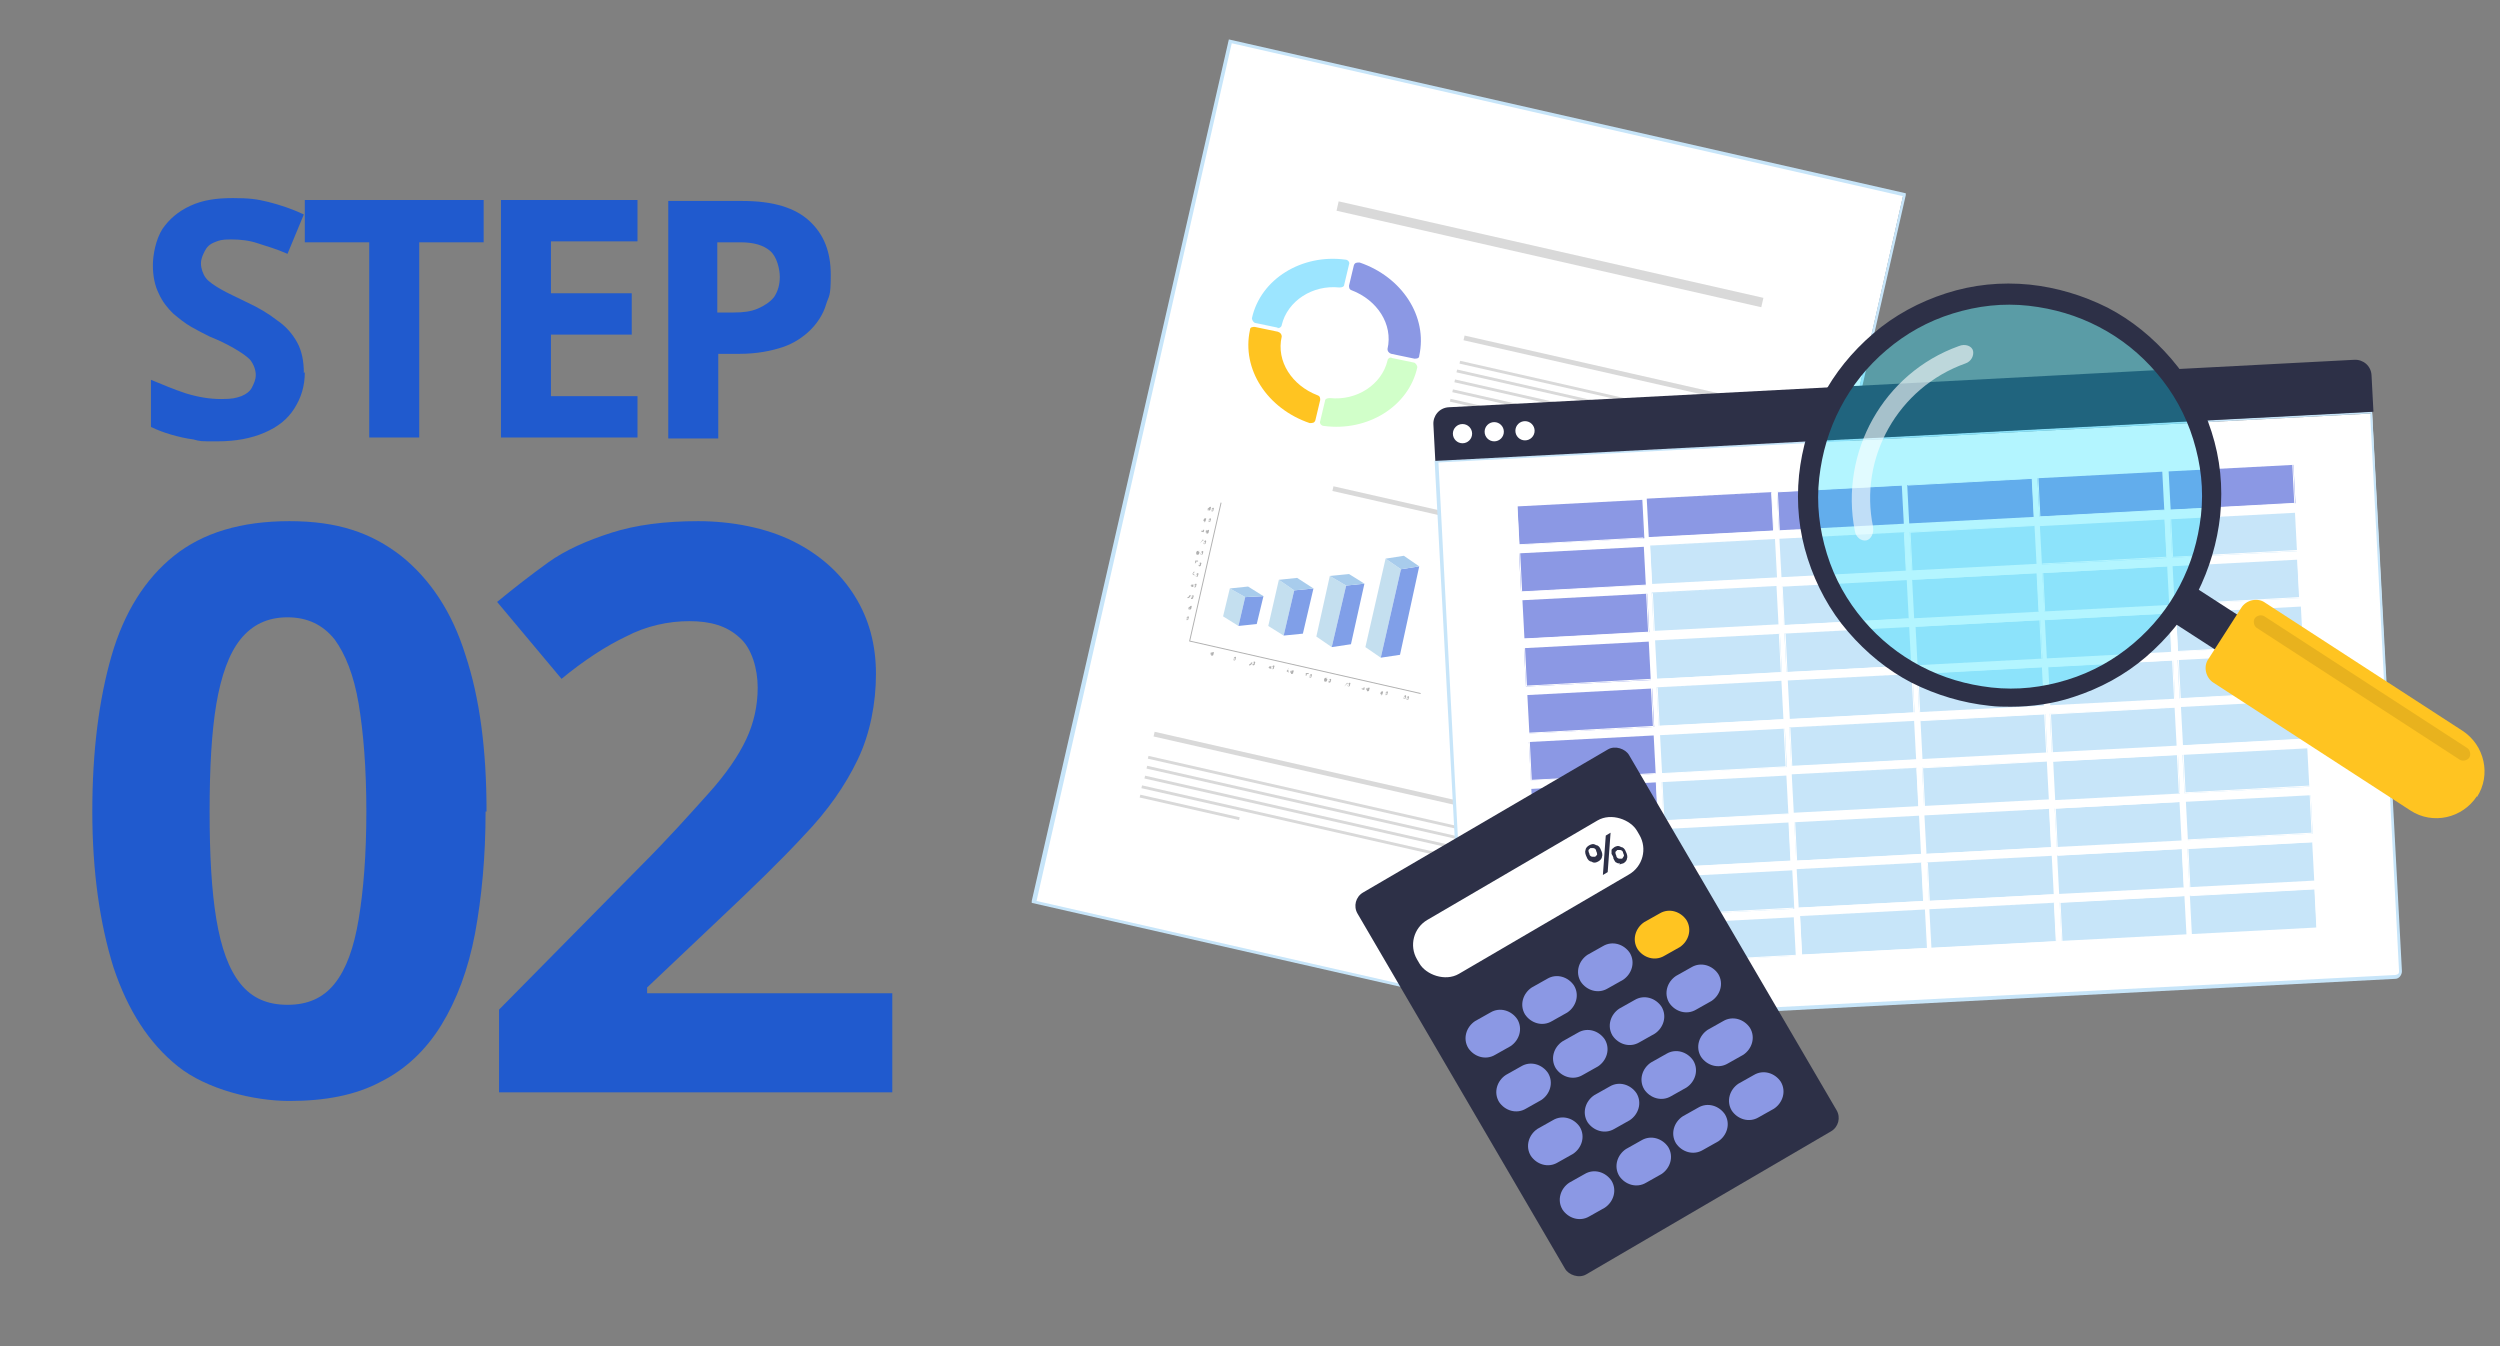 <?xml version="1.0" encoding="UTF-8"?>
<svg id="_レイヤー_2" data-name="レイヤー 2" xmlns="http://www.w3.org/2000/svg" xmlns:xlink="http://www.w3.org/1999/xlink" viewBox="0 0 260 140">
  <rect x="0" y="0" width="260" height="140" fill="#808080" stroke="none"/>
  <defs>
    <style>
      .cls-1 {
        fill: url(#_鍄澵_胙琅韃炅_2-10);
      }

      .cls-2 {
        fill: #c94605;
        opacity: 0;
      }

      .cls-3 {
        fill: url(#_鍄澵_胙琅韃炅_2-2);
      }

      .cls-4 {
        fill: #7eadff;
      }

      .cls-5 {
        fill: url(#_鍄澵_胙琅韃炅_2-6);
      }

      .cls-6 {
        fill: #a8ccec;
      }

      .cls-7 {
        fill: #d9d9d9;
      }

      .cls-8 {
        fill: #809fe8;
      }

      .cls-9 {
        fill: #ffc421;
      }

      .cls-10, .cls-11 {
        fill: #fff;
      }

      .cls-12 {
        fill: #c4dfef;
      }

      .cls-13 {
        fill: url(#_鍄澵_胙琅韃炅_2-4);
      }

      .cls-14 {
        fill: url(#_鍄澵_胙琅韃炅_2-9);
      }

      .cls-15 {
        fill: url(#_鍄澵_胙琅韃炅_2-5);
      }

      .cls-16 {
        fill: #9ce5ff;
      }

      .cls-17 {
        fill: #205ace;
      }

      .cls-18 {
        fill: #b0b0b0;
      }

      .cls-19 {
        fill: #e8b21e;
      }

      .cls-20 {
        fill: url(#_鍄澵_胙琅韃炅_2-3);
      }

      .cls-21 {
        fill: url(#_鍄澵_胙琅韃炅_2-11);
      }

      .cls-22 {
        fill: #8b98e4;
      }

      .cls-23 {
        fill: #858585;
      }

      .cls-24 {
        fill: #0df;
        opacity: .3;
      }

      .cls-25 {
        fill: #ebebeb;
      }

      .cls-26 {
        fill: #c7e5f9;
      }

      .cls-27 {
        fill: url(#_鍄澵_胙琅韃炅_2-7);
      }

      .cls-28 {
        fill: #d1ffc9;
      }

      .cls-29 {
        fill: #d4ee68;
      }

      .cls-11 {
        opacity: .6;
      }

      .cls-30 {
        fill: #2d3047;
      }

      .cls-31 {
        fill: url(#_鍄澵_胙琅韃炅_2);
      }

      .cls-32 {
        fill: url(#_鍄澵_胙琅韃炅_2-8);
      }
    </style>
    <linearGradient id="_鍄澵_胙琅韃炅_2" data-name="∝鍄澵隆 胙琅韃炅 2" x1="25" y1="-145.9" x2="23.8" y2="-158.7" gradientTransform="translate(130.3 222.5)" gradientUnits="userSpaceOnUse">
      <stop offset="0" stop-color="#f765ec"/>
      <stop offset="1" stop-color="#f6c669"/>
    </linearGradient>
    <linearGradient id="_鍄澵_胙琅韃炅_2-2" data-name="∝鍄澵隆 胙琅韃炅 2" x1="27.2" y1="-146.8" x2="26.3" y2="-157.6" gradientTransform="translate(130.3 223)" xlink:href="#_鍄澵_胙琅韃炅_2"/>
    <linearGradient id="_鍄澵_胙琅韃炅_2-3" data-name="∝鍄澵隆 胙琅韃炅 2" x1="33.4" y1="-145.7" x2="32.2" y2="-159.7" gradientTransform="translate(130.2 224.4)" xlink:href="#_鍄澵_胙琅韃炅_2"/>
    <linearGradient id="_鍄澵_胙琅韃炅_2-4" data-name="∝鍄澵隆 胙琅韃炅 2" x1="31.5" y1="-145" x2="30.1" y2="-160.9" gradientTransform="translate(130.3 224)" xlink:href="#_鍄澵_胙琅韃炅_2"/>
    <linearGradient id="_鍄澵_胙琅韃炅_2-5" data-name="∝鍄澵隆 胙琅韃炅 2" x1="29.2" y1="-146.9" x2="28.2" y2="-157.7" gradientTransform="translate(130.1 223.5)" xlink:href="#_鍄澵_胙琅韃炅_2"/>
    <linearGradient id="_鍄澵_胙琅韃炅_2-6" data-name="∝鍄澵隆 胙琅韃炅 2" x1="35.6" y1="-144.5" x2="34" y2="-162.2" gradientTransform="translate(130.4 224.8)" xlink:href="#_鍄澵_胙琅韃炅_2"/>
    <linearGradient id="_鍄澵_胙琅韃炅_2-7" data-name="∝鍄澵隆 胙琅韃炅 2" x1="37.5" y1="-144.7" x2="35.9" y2="-162.4" gradientTransform="translate(130.1 225.3)" xlink:href="#_鍄澵_胙琅韃炅_2"/>
    <linearGradient id="_鍄澵_胙琅韃炅_2-8" data-name="∝鍄澵隆 胙琅韃炅 2" x1="39.7" y1="-143.8" x2="37.9" y2="-164.8" gradientTransform="translate(130.2 225.8)" xlink:href="#_鍄澵_胙琅韃炅_2"/>
    <linearGradient id="_鍄澵_胙琅韃炅_2-9" data-name="∝鍄澵隆 胙琅韃炅 2" x1="41.5" y1="-145.5" x2="40.1" y2="-162" gradientTransform="translate(130.1 226.2)" xlink:href="#_鍄澵_胙琅韃炅_2"/>
    <linearGradient id="_鍄澵_胙琅韃炅_2-10" data-name="∝鍄澵隆 胙琅韃炅 2" x1="43.7" y1="-145.3" x2="42.1" y2="-162.9" gradientTransform="translate(130.2 226.7)" xlink:href="#_鍄澵_胙琅韃炅_2"/>
    <linearGradient id="_鍄澵_胙琅韃炅_2-11" data-name="∝鍄澵隆 胙琅韃炅 2" x1="45.9" y1="-145.1" x2="44.2" y2="-164" gradientTransform="translate(130.6 227.2)" xlink:href="#_鍄澵_胙琅韃炅_2"/>
  </defs>
  <g id="contents">
    <g>
      <rect class="cls-2" width="260" height="140"/>
      <g>
        <g>
          <rect class="cls-10" x="116.8" y="11.1" width="71.9" height="91.8" transform="translate(16.4 -32.4) rotate(12.8)"/>
          <path class="cls-26" d="M177.8,109.9h-.2s-70.3-16-70.3-16v-.2S127.8,4.1,127.8,4.1l70.4,16v.2s-20.4,89.7-20.4,89.7ZM107.8,93.7l69.8,15.9,20.3-89.2-69.8-15.9-20.3,89.2Z"/>
        </g>
        <polygon class="cls-23" points="169.3 85 169.3 85 169.7 83.1 169.8 83.1 173.6 83.9 173.6 84 169.8 83.1 169.3 85"/>
        <path class="cls-23" d="M173.7,84.2s0,0,0,0c0,0-.1-.1-.1-.2h0c0,0,.1-.1.2-.1,0,0,0,0,.1,0,0,0,0,0,0,.1,0,0,0,.1-.2.1ZM173.6,84c0,0,0,.1.1.2,0,0,.1,0,.2-.1,0,0,0,0,0-.1,0,0,0,0,0,0,0,0-.1,0-.2.1h0Z"/>
        <polygon class="cls-23" points="159.8 95 159.8 95 156 94.2 156 94.1 159.8 95 160.2 93.1 160.3 93.1 159.8 95"/>
        <path class="cls-23" d="M155.9,94.3s0,0,0,0c0,0-.1-.1-.1-.2,0,0,0,0,0-.1,0,0,0,0,.1,0,0,0,0,0,.1,0,0,0,0,0,0,.1,0,0,0,0,0,.1,0,0,0,0,0,0ZM155.9,94c0,0-.1,0-.1.1,0,0,0,.1.1.2,0,0,0,0,.1,0,0,0,0,0,0,0,0,0,0,0,0-.1,0,0,0,0,0,0,0,0,0,0,0,0Z"/>
        <path class="cls-22" d="M144.7,36.8l2.4.5c.2,0,.5,0,.5-.3,0,0,0,0,0,0,.9-4.1-1.8-8.2-6.2-9.7-.3,0-.5,0-.6.3l-.5,2.1c0,.2,0,.4.3.5,2.6,1,4.3,3.5,3.7,6.1,0,0,0,0,0,0,0,.2.1.4.4.5Z"/>
        <g>
          <path class="cls-4" d="M164.5,90.3l1.4-6.3s0,0,0,0c-1.3-.1-2.6,0-3.8.8-3.1,1.8-4.1,5.9-2.1,8.9,1.9,2.8,5.6,3.6,8.5,1.8,1.3-.8,2.2-2,2.6-3.4,0,0,0,0,0,0l-6.5-1.5s0,0,0,0Z"/>
          <path class="cls-29" d="M172.1,91.1s0,0,0,0c.5-1.6.3-3.5-.7-5-1-1.6-2.6-2.6-4.4-2.8,0,0,0,0,0,0l-1.4,6.3s0,0,0,0l6.5,1.5Z"/>
        </g>
        <rect class="cls-7" x="151.9" y="38.4" width="31.9" height=".5" transform="translate(12.7 -36.2) rotate(12.8)"/>
        <rect class="cls-7" x="138.2" y="54.1" width="31.9" height=".5" transform="translate(15.9 -32.8) rotate(12.8)"/>
        <rect class="cls-7" x="138.5" y="25.9" width="45.3" height="1" transform="translate(9.9 -35) rotate(12.8)"/>
        <rect class="cls-7" x="151.4" y="41" width="31.9" height=".3" transform="translate(13.3 -36) rotate(12.8)"/>
        <rect class="cls-7" x="151.1" y="42" width="31.9" height=".3" transform="translate(13.5 -36) rotate(12.8)"/>
        <rect class="cls-7" x="150.9" y="43" width="31.9" height=".3" transform="translate(13.7 -35.9) rotate(12.8)"/>
        <rect class="cls-7" x="150.7" y="44" width="31.9" height=".3" transform="translate(13.9 -35.8) rotate(12.8)"/>
        <rect class="cls-7" x="150.6" y="43.8" width="21.1" height=".3" transform="translate(13.7 -34.6) rotate(12.8)"/>
        <rect class="cls-7" x="119.6" y="80.1" width="36.4" height=".5" transform="translate(21.2 -28.5) rotate(12.8)"/>
        <rect class="cls-7" x="119" y="82.6" width="36.4" height=".3" transform="translate(21.7 -28.3) rotate(12.8)"/>
        <rect class="cls-7" x="118.8" y="83.7" width="36.4" height=".3" transform="translate(22 -28.3) rotate(12.8)"/>
        <rect class="cls-7" x="118.6" y="84.7" width="36.4" height=".3" transform="translate(22.2 -28.2) rotate(12.8)"/>
        <rect class="cls-7" x="118.3" y="85.7" width="36.4" height=".3" transform="translate(22.4 -28.1) rotate(12.8)"/>
        <rect class="cls-7" x="118.4" y="83.8" width="10.6" height=".3" transform="translate(21.7 -25.3) rotate(12.8)"/>
        <path class="cls-16" d="M133,34.1l-2.4-.5c-.2,0-.4-.3-.4-.5,0,0,0,0,0,0,.9-4.1,5.2-6.7,9.7-6.1.3,0,.5.3.4.5l-.5,2.1c0,.2-.2.3-.5.3-2.8-.3-5.4,1.4-6,3.9,0,0,0,0,0,0,0,.2-.3.4-.5.3Z"/>
        <path class="cls-9" d="M132.9,34.5l-2.4-.5c-.2,0-.5,0-.5.3,0,0,0,0,0,0-.9,4.1,1.8,8.2,6.2,9.7.3,0,.5,0,.6-.3l.5-2.1c0-.2,0-.4-.3-.5-2.6-1-4.3-3.5-3.7-6.1,0,0,0,0,0,0,0-.2-.1-.4-.4-.5Z"/>
        <path class="cls-28" d="M144.6,37.2l2.4.5c.2,0,.4.3.4.5,0,0,0,0,0,0-.9,4.1-5.2,6.7-9.7,6.1-.3,0-.5-.3-.4-.5l.5-2.1c0-.2.2-.3.5-.3,2.8.3,5.4-1.4,6-3.9,0,0,0,0,0,0,0-.2.3-.4.5-.3Z"/>
        <rect class="cls-25" x="125.8" y="67.4" width="21.1" height="0" transform="translate(18.3 -28.5) rotate(12.8)"/>
        <rect class="cls-25" x="126.1" y="66.2" width="21.1" height="0" transform="translate(18.1 -28.6) rotate(12.8)"/>
        <rect class="cls-25" x="126.4" y="65.1" width="21.1" height="0" transform="translate(17.8 -28.7) rotate(12.8)"/>
        <rect class="cls-25" x="126.6" y="63.9" width="21.1" height="0" transform="translate(17.6 -28.8) rotate(12.8)"/>
        <rect class="cls-25" x="126.9" y="62.8" width="21.1" height="0" transform="translate(17.3 -28.9) rotate(12.8)"/>
        <rect class="cls-25" x="127.2" y="61.6" width="21.1" height="0" transform="translate(17.1 -29) rotate(12.8)"/>
        <rect class="cls-25" x="127.4" y="60.4" width="21.1" height="0" transform="translate(16.8 -29.1) rotate(12.8)"/>
        <rect class="cls-25" x="127.7" y="59.3" width="21.1" height="0" transform="translate(16.6 -29.1) rotate(12.8)"/>
        <rect class="cls-25" x="127.9" y="58.1" width="21.1" height="0" transform="translate(16.3 -29.2) rotate(12.8)"/>
        <rect class="cls-25" x="128.2" y="57" width="21.1" height="0" transform="translate(16.1 -29.3) rotate(12.8)"/>
        <rect class="cls-25" x="128.5" y="55.8" width="21.1" height="0" transform="translate(15.8 -29.4) rotate(12.8)"/>
        <rect class="cls-25" x="153" y="73.6" width="21.1" height="0" transform="translate(20.4 -34.4) rotate(12.8)"/>
        <rect class="cls-25" x="153.3" y="72.4" width="21.1" height="0" transform="translate(20.1 -34.5) rotate(12.8)"/>
        <rect class="cls-25" x="153.6" y="71.2" width="21.1" height="0" transform="translate(19.9 -34.6) rotate(12.8)"/>
        <rect class="cls-25" x="153.8" y="70.1" width="21.1" height="0" transform="translate(19.6 -34.7) rotate(12.8)"/>
        <rect class="cls-25" x="154.1" y="68.9" width="21.1" height="0" transform="translate(19.4 -34.8) rotate(12.8)"/>
        <rect class="cls-25" x="154.4" y="67.8" width="21.1" height="0" transform="translate(19.1 -34.8) rotate(12.8)"/>
        <rect class="cls-25" x="154.6" y="66.6" width="21.1" height="0" transform="translate(18.9 -34.9) rotate(12.8)"/>
        <rect class="cls-25" x="154.9" y="65.5" width="21.1" height="0" transform="translate(18.6 -35) rotate(12.8)"/>
        <rect class="cls-25" x="155.2" y="64.3" width="21.1" height="0" transform="translate(18.4 -35.1) rotate(12.8)"/>
        <rect class="cls-25" x="155.4" y="63.1" width="21.1" height="0" transform="translate(18.1 -35.2) rotate(12.8)"/>
        <rect class="cls-25" x="155.7" y="62" width="21.1" height="0" transform="translate(17.9 -35.3) rotate(12.8)"/>
        <rect class="cls-18" x="152.6" y="58.3" width=".1" height="14.8" transform="translate(18.4 -32.2) rotate(12.8)"/>
        <rect class="cls-18" x="163.1" y="63.3" width=".1" height="24.6" transform="translate(273 -66.7) rotate(102.8)"/>
        <g>
          <path class="cls-18" d="M152.8,58.9h0s0,0,0,0h0s0,0,0,0h0s0,.4,0,.4h0s0-.4,0-.4Z"/>
          <path class="cls-18" d="M153.2,59.2c0,.1,0,.2-.2.2,0,0-.1-.1,0-.2,0-.1.1-.2.2-.2,0,0,.1.1,0,.2ZM153,59.1c0,.1,0,.2,0,.2,0,0,0,0,.1-.1,0,0,0-.2,0-.2,0,0,0,0-.1.1Z"/>
          <path class="cls-18" d="M153.5,59.2c0,.1,0,.2-.2.2,0,0-.1-.1,0-.2,0-.1.1-.2.2-.2,0,0,.1.1,0,.2ZM153.3,59.2c0,.1,0,.2,0,.2,0,0,0,0,.1-.1,0,0,0-.2,0-.2,0,0,0,0-.1.1Z"/>
        </g>
        <g>
          <path class="cls-18" d="M152.7,60.4s0,0,0,0c0,0,0,0,0,0,0,0,0,0,0,0h0s0,0-.1,0c0,0-.1,0,0-.2,0,0,0-.1.2-.1,0,0,.1,0,0,.2,0,0,0,.1-.1.2,0,0,0,0-.1,0,0,0,0,0,0,0h0ZM152.8,60.2c0,0,0,0,0,.1,0,0,0,0,0,0,0,0,0,0,0,0,0,0,0-.1,0-.1,0,0,0,0-.1,0Z"/>
          <path class="cls-18" d="M153.3,60.4c0,.1,0,.2-.2.2,0,0-.1-.1,0-.2,0-.1.1-.2.2-.2,0,0,.1.1,0,.2ZM153.1,60.3c0,.1,0,.2,0,.2,0,0,0,0,.1-.1,0,0,0-.2,0-.2,0,0,0,0-.1.1Z"/>
        </g>
        <g>
          <path class="cls-18" d="M152.4,61.5c0,0,0,0,.1,0h0s0,0,0-.1c0,0,0,0,.1,0,0,0,.1,0,0,.1,0,0,0,0,0,0h0s0,0,0,.1c0,0,0,.1-.2,0,0,0-.1,0-.1-.1ZM152.6,61.5s0,0,0-.1c0,0,0,0,0,0,0,0,0,0,0,0,0,0,0,0,0,0ZM152.5,61.3s0,0,0,0c0,0,0,0,0,0,0,0,0,0,0,0,0,0,0,0,0,0Z"/>
          <path class="cls-18" d="M153,61.5c0,.1,0,.2-.2.2,0,0-.1-.1,0-.2,0-.1.1-.2.2-.2,0,0,.1.1,0,.2ZM152.8,61.4c0,.1,0,.2,0,.2,0,0,0,0,.1-.1,0,0,0-.2,0-.2,0,0,0,0-.1.1Z"/>
        </g>
        <g>
          <path class="cls-18" d="M152.5,62.4h0s-.3.4-.3.4h0s.3-.3.3-.3h0s-.2,0-.2,0h0s.3,0,.3,0Z"/>
          <path class="cls-18" d="M152.8,62.6c0,.1,0,.2-.2.2,0,0-.1-.1,0-.2,0-.1.1-.2.2-.2,0,0,.1.1,0,.2ZM152.5,62.6c0,.1,0,.2,0,.2,0,0,0,0,.1-.1,0,0,0-.2,0-.2,0,0,0,0-.1.1Z"/>
        </g>
        <g>
          <path class="cls-18" d="M152.2,63.5s0,0,0,0c0,0-.1,0-.2.1h0s0,0,.1,0c0,0,.1,0,0,.2,0,0,0,.1-.2.1,0,0-.1,0-.1-.2,0,0,0-.1.1-.2,0,0,0,0,.1,0,0,0,0,0,0,0h0ZM152.1,63.7c0,0,0-.1,0-.1,0,0,0,0,0,0,0,0,0,0,0,0,0,0,0,.1,0,.1,0,0,0,0,.1,0Z"/>
          <path class="cls-18" d="M152.5,63.8c0,.1,0,.2-.2.2,0,0-.1-.1,0-.2,0-.1.1-.2.2-.2,0,0,.1.1,0,.2ZM152.3,63.7c0,.1,0,.2,0,.2,0,0,0,0,.1-.1,0,0,0-.2,0-.2,0,0,0,0-.1.1Z"/>
        </g>
        <g>
          <path class="cls-18" d="M151.9,64.7h-.2s0,0,0,0c0,0,0,0,0,0,0,0,0,0,0,0,0,0,0,0,0,.1,0,0,0,.1-.2.1,0,0,0,0,0,0h0s0,0,0,0c0,0,.1,0,.1,0,0,0,0,0,0-.1,0,0,0,0,0,0v-.2c0,0,.3,0,.3,0h0Z"/>
          <path class="cls-18" d="M152.3,64.9c0,.1,0,.2-.2.2,0,0-.1-.1,0-.2,0-.1.1-.2.2-.2,0,0,.1.1,0,.2ZM152,64.8c0,.1,0,.2,0,.2,0,0,0,0,.1-.1,0,0,0-.2,0-.2,0,0,0,0-.1.1Z"/>
        </g>
        <g>
          <path class="cls-18" d="M151.5,66.1h0c0-.1-.2-.2-.2-.2h0s.2-.3.2-.3h0s0,.3,0,.3h0s0,0,0,0h0s0,0,0,0h0ZM151.6,66h0c0-.2,0-.2,0-.2h0s0,0,0,0h-.1c0,.1,0,.1,0,.1h.1Z"/>
          <path class="cls-18" d="M152,66c0,.1,0,.2-.2.2,0,0-.1-.1,0-.2,0-.1.1-.2.2-.2,0,0,.1.1,0,.2ZM151.8,66c0,.1,0,.2,0,.2,0,0,0,0,.1-.1,0,0,0-.2,0-.2,0,0,0,0-.1.1Z"/>
        </g>
        <g>
          <path class="cls-18" d="M151.1,67.2s0,0,0,0c0,0,.1,0,.1,0,0,0,0,0,0-.1h0s0,0,0,0h0s0,0,.1,0c0,0,0,0,0,0,0,0,0,0,0,0h0c0,0,0,0,.1,0,0,0,.1,0,0,.1,0,0,0,0,0,0h0s0,0,0,.1c0,0,0,.1-.2,0,0,0,0,0,0,0h0Z"/>
          <path class="cls-18" d="M151.7,67.2c0,.1,0,.2-.2.2,0,0-.1-.1,0-.2,0-.1.1-.2.2-.2,0,0,.1.1,0,.2ZM151.5,67.1c0,.1,0,.2,0,.2,0,0,0,0,.1-.1,0,0,0-.2,0-.2,0,0,0,0-.1.1Z"/>
        </g>
        <g>
          <path class="cls-18" d="M150.8,68.4h0s0,0,0,0c.1,0,.2-.1.2-.2,0,0,0,0,0,0,0,0,0,0,0,0h0c0,0,0,0,.1,0,0,0,.1,0,0,.1,0,0,0,.1-.2.2h0s0,0,0,0h.2s0,0,0,0h-.3Z"/>
          <path class="cls-18" d="M151.5,68.3c0,.1,0,.2-.2.2,0,0-.1-.1,0-.2,0-.1.1-.2.2-.2,0,0,.1.1,0,.2ZM151.3,68.2c0,.1,0,.2,0,.2,0,0,0,0,.1-.1,0,0,0-.2,0-.2,0,0,0,0-.1.1Z"/>
        </g>
        <g>
          <path class="cls-18" d="M150.8,69.2h0s0,0,0,0h0s0,0,0,0h0s0,.4,0,.4h0s0-.4,0-.4Z"/>
          <path class="cls-18" d="M151.2,69.4c0,.1,0,.2-.2.2,0,0-.1-.1,0-.2,0-.1.1-.2.2-.2,0,0,.1.1,0,.2ZM151,69.4c0,.1,0,.2,0,.2,0,0,0,0,.1-.1,0,0,0-.2,0-.2,0,0,0,0-.1.1Z"/>
        </g>
        <path class="cls-18" d="M151,70.5c0,.1,0,.2-.2.2,0,0-.1-.1,0-.2,0-.1.1-.2.2-.2,0,0,.1.1,0,.2ZM150.7,70.5c0,.1,0,.2,0,.2,0,0,0,0,.1-.1,0,0,0-.2,0-.2,0,0,0,0-.1.1Z"/>
        <path class="cls-18" d="M153.5,74.2c0,.1,0,.2-.2.2,0,0-.1-.1,0-.2,0-.1.1-.2.2-.2,0,0,.1.1,0,.2ZM153.3,74.2c0,.1,0,.2,0,.2,0,0,0,0,.1-.1,0,0,0-.2,0-.2,0,0,0,0-.1.1Z"/>
        <g>
          <path class="cls-18" d="M155.5,74.5h0s0,0,0,0h0s0,0,0,0h0s0,.4,0,.4h0s0-.4,0-.4Z"/>
          <path class="cls-18" d="M155.9,74.7c0,.1,0,.2-.2.2,0,0-.1-.1,0-.2,0-.1.1-.2.2-.2,0,0,.1.1,0,.2ZM155.7,74.7c0,.1,0,.2,0,.2,0,0,0,0,.1-.1,0,0,0-.2,0-.2,0,0,0,0-.1.1Z"/>
        </g>
        <g>
          <path class="cls-18" d="M157.2,75.3h0s0,0,0,0c.1,0,.2-.1.2-.2,0,0,0,0,0,0,0,0,0,0,0,0h0c0,0,0,0,.1,0,0,0,.1,0,0,.1,0,0,0,.1-.2.2h0s0,0,0,0h.2s0,0,0,0h-.3Z"/>
          <path class="cls-18" d="M157.9,75.2c0,.1,0,.2-.2.2,0,0-.1-.1,0-.2,0-.1.1-.2.2-.2,0,0,.1.1,0,.2ZM157.7,75.2c0,.1,0,.2,0,.2,0,0,0,0,.1-.1,0,0,0-.2,0-.2,0,0,0,0-.1.1Z"/>
        </g>
        <g>
          <path class="cls-18" d="M159.2,75.7s0,0,0,0c0,0,.1,0,.1,0,0,0,0,0,0-.1h0s0,0,0,0h0s0,0,.1,0c0,0,0,0,0,0,0,0,0,0,0,0h0c0,0,0,0,.1,0,0,0,.1,0,0,.1,0,0,0,0,0,0h0s0,0,0,.1c0,0,0,.1-.2,0,0,0,0,0,0,0h0Z"/>
          <path class="cls-18" d="M159.8,75.6c0,.1,0,.2-.2.2,0,0-.1-.1,0-.2,0-.1.1-.2.2-.2,0,0,.1.1,0,.2ZM159.6,75.6c0,.1,0,.2,0,.2,0,0,0,0,.1-.1,0,0,0-.2,0-.2,0,0,0,0-.1.1Z"/>
        </g>
        <g>
          <path class="cls-18" d="M161.4,76.2h0c0-.1-.2-.2-.2-.2h0s.2-.3.2-.3h0s0,.3,0,.3h0s0,0,0,0h0s0,0,0,0h0ZM161.4,76.1h0c0-.2,0-.2,0-.2h0s0,0,0,0h-.1c0,.1,0,.1,0,.1h.1Z"/>
          <path class="cls-18" d="M161.8,76.1c0,.1,0,.2-.2.2,0,0-.1-.1,0-.2,0-.1.1-.2.2-.2,0,0,.1.1,0,.2ZM161.6,76.1c0,.1,0,.2,0,.2,0,0,0,0,.1-.1,0,0,0-.2,0-.2,0,0,0,0-.1.1Z"/>
        </g>
        <g>
          <path class="cls-18" d="M163.5,76.3h-.2s0,0,0,0c0,0,0,0,0,0,0,0,0,0,0,0,0,0,0,0,0,.1,0,0,0,.1-.2.1,0,0,0,0,0,0h0s0,0,0,0c0,0,.1,0,.1,0,0,0,0,0,0-.1,0,0,0,0,0,0v-.2c0,0,.3,0,.3,0h0Z"/>
          <path class="cls-18" d="M163.8,76.5c0,.1,0,.2-.2.2,0,0-.1-.1,0-.2,0-.1.1-.2.2-.2,0,0,.1.1,0,.2ZM163.6,76.5c0,.1,0,.2,0,.2,0,0,0,0,.1-.1,0,0,0-.2,0-.2,0,0,0,0-.1.1Z"/>
        </g>
        <g>
          <path class="cls-18" d="M165.5,76.8s0,0,0,0c0,0-.1,0-.2.1h0s0,0,.1,0c0,0,.1,0,0,.2,0,0,0,.1-.2.1,0,0-.1,0-.1-.2,0,0,0-.1.1-.2,0,0,0,0,.1,0,0,0,0,0,0,0h0ZM165.4,77c0,0,0-.1,0-.1,0,0,0,0,0,0,0,0,0,0,0,0,0,0,0,.1,0,.1,0,0,0,0,.1,0Z"/>
          <path class="cls-18" d="M165.8,77c0,.1,0,.2-.2.2,0,0-.1-.1,0-.2,0-.1.1-.2.2-.2,0,0,.1.1,0,.2ZM165.6,76.9c0,.1,0,.2,0,.2,0,0,0,0,.1-.1,0,0,0-.2,0-.2,0,0,0,0-.1.1Z"/>
        </g>
        <g>
          <path class="cls-18" d="M167.5,77.2h0s-.3.4-.3.4h0s.3-.3.3-.3h0s-.2,0-.2,0h0s.3,0,.3,0Z"/>
          <path class="cls-18" d="M167.7,77.4c0,.1,0,.2-.2.2,0,0-.1-.1,0-.2,0-.1.1-.2.2-.2,0,0,.1.1,0,.2ZM167.5,77.4c0,.1,0,.2,0,.2,0,0,0,0,.1-.1,0,0,0-.2,0-.2,0,0,0,0-.1.1Z"/>
        </g>
        <g>
          <path class="cls-18" d="M169.1,77.9c0,0,0,0,.1,0h0s0,0,0-.1c0,0,0,0,.1,0,0,0,.1,0,0,.1,0,0,0,0,0,0h0s0,0,0,.1c0,0,0,.1-.2,0,0,0-.1,0-.1-.1ZM169.3,77.9s0,0,0-.1c0,0,0,0,0,0,0,0,0,0,0,0,0,0,0,0,0,0ZM169.2,77.7s0,0,0,0c0,0,0,0,0,0,0,0,0,0,0,0,0,0,0,0,0,0Z"/>
          <path class="cls-18" d="M169.7,77.9c0,.1,0,.2-.2.2,0,0-.1-.1,0-.2,0-.1.1-.2.2-.2,0,0,.1.1,0,.2ZM169.5,77.8c0,.1,0,.2,0,.2,0,0,0,0,.1-.1,0,0,0-.2,0-.2,0,0,0,0-.1.1Z"/>
        </g>
        <g>
          <path class="cls-18" d="M171.1,78.4s0,0,0,0c0,0,0,0,0,0,0,0,0,0,0,0h0s0,0-.1,0c0,0-.1,0,0-.2,0,0,0-.1.2-.1,0,0,.1,0,0,.2,0,0,0,.1-.1.2,0,0,0,0-.1,0,0,0,0,0,0,0h0ZM171.2,78.2c0,0,0,0,0,.1,0,0,0,0,0,0,0,0,0,0,0,0,0,0,0-.1,0-.1,0,0,0,0-.1,0Z"/>
          <path class="cls-18" d="M171.7,78.3c0,.1,0,.2-.2.2,0,0-.1-.1,0-.2,0-.1.1-.2.2-.2,0,0,.1.1,0,.2ZM171.5,78.3c0,.1,0,.2,0,.2,0,0,0,0,.1-.1,0,0,0-.2,0-.2,0,0,0,0-.1.1Z"/>
        </g>
        <g>
          <path class="cls-18" d="M173.1,78.5h0s0,0,0,0h0s0,0,0,0h0s0,.4,0,.4h0s0-.4,0-.4Z"/>
          <path class="cls-18" d="M173.6,78.8c0,.1,0,.2-.2.2,0,0-.1-.1,0-.2,0-.1.1-.2.2-.2,0,0,.1.1,0,.2ZM173.4,78.7c0,.1,0,.2,0,.2,0,0,0,0,.1-.1,0,0,0-.2,0-.2,0,0,0,0-.1.1Z"/>
          <path class="cls-18" d="M173.9,78.8c0,.1,0,.2-.2.2,0,0-.1-.1,0-.2,0-.1.1-.2.2-.2,0,0,.1.1,0,.2ZM173.7,78.8c0,.1,0,.2,0,.2,0,0,0,0,.1-.1,0,0,0-.2,0-.2,0,0,0,0-.1.1Z"/>
        </g>
        <rect class="cls-18" x="125.3" y="52.1" width=".1" height="14.8" transform="translate(16.3 -26.3) rotate(12.8)"/>
        <rect class="cls-18" x="135.7" y="57.1" width=".1" height="24.6" transform="translate(233.5 -47.6) rotate(102.8)"/>
        <g>
          <path class="cls-18" d="M125.4,52.7h0s0,0,0,0h0s0,0,0,0h0s0,.4,0,.4h0s0-.4,0-.4Z"/>
          <path class="cls-18" d="M125.9,52.9c0,.1,0,.2-.2.2,0,0-.1-.1,0-.2,0-.1.1-.2.2-.2,0,0,.1.1,0,.2ZM125.6,52.9c0,.1,0,.2,0,.2,0,0,0,0,.1-.1,0,0,0-.2,0-.2,0,0,0,0-.1.1Z"/>
          <path class="cls-18" d="M126.2,53c0,.1,0,.2-.2.2,0,0-.1-.1,0-.2,0-.1.1-.2.2-.2,0,0,.1.1,0,.2ZM126,53c0,.1,0,.2,0,.2,0,0,0,0,.1-.1,0,0,0-.2,0-.2,0,0,0,0-.1.1Z"/>
        </g>
        <g>
          <path class="cls-18" d="M125.3,54.2s0,0,0,0c0,0,0,0,0,0,0,0,0,0,0,0h0s0,0-.1,0c0,0-.1,0,0-.2,0,0,0-.1.2-.1,0,0,.1,0,0,.2,0,0,0,.1-.1.2,0,0,0,0-.1,0,0,0,0,0,0,0h0ZM125.4,54c0,0,0,0,0,.1,0,0,0,0,0,0,0,0,0,0,0,0,0,0,0-.1,0-.1,0,0,0,0-.1,0Z"/>
          <path class="cls-18" d="M125.9,54.1c0,.1,0,.2-.2.2,0,0-.1-.1,0-.2,0-.1.1-.2.2-.2,0,0,.1.1,0,.2ZM125.7,54.1c0,.1,0,.2,0,.2,0,0,0,0,.1-.1,0,0,0-.2,0-.2,0,0,0,0-.1.1Z"/>
        </g>
        <g>
          <path class="cls-18" d="M125,55.2c0,0,0,0,.1,0h0s0,0,0-.1c0,0,0,0,.1,0,0,0,.1,0,0,.1,0,0,0,0,0,0h0s0,0,0,.1c0,0,0,.1-.2,0,0,0-.1,0-.1-.1ZM125.3,55.3s0,0,0-.1c0,0,0,0,0,0,0,0,0,0,0,0,0,0,0,0,0,0ZM125.2,55.1s0,0,0,0c0,0,0,0,0,0,0,0,0,0,0,0,0,0,0,0,0,0Z"/>
          <path class="cls-18" d="M125.7,55.3c0,.1,0,.2-.2.2,0,0-.1-.1,0-.2,0-.1.1-.2.2-.2,0,0,.1.1,0,.2ZM125.4,55.2c0,.1,0,.2,0,.2,0,0,0,0,.1-.1,0,0,0-.2,0-.2,0,0,0,0-.1.1Z"/>
        </g>
        <g>
          <path class="cls-18" d="M125.1,56.1h0s-.3.4-.3.4h0s.3-.3.3-.3h0s-.2,0-.2,0h0s.3,0,.3,0Z"/>
          <path class="cls-18" d="M125.4,56.4c0,.1,0,.2-.2.2,0,0-.1-.1,0-.2,0-.1.1-.2.2-.2,0,0,.1.1,0,.2ZM125.2,56.4c0,.1,0,.2,0,.2,0,0,0,0,.1-.1,0,0,0-.2,0-.2,0,0,0,0-.1.1Z"/>
        </g>
        <g>
          <path class="cls-18" d="M124.8,57.3s0,0,0,0c0,0-.1,0-.2.1h0s0,0,.1,0c0,0,.1,0,0,.2,0,0,0,.1-.2.1,0,0-.1,0-.1-.2,0,0,0-.1.1-.2,0,0,0,0,.1,0,0,0,0,0,0,0h0ZM124.8,57.5c0,0,0-.1,0-.1,0,0,0,0,0,0,0,0,0,0,0,0,0,0,0,.1,0,.1,0,0,0,0,.1,0Z"/>
          <path class="cls-18" d="M125.1,57.5c0,.1,0,.2-.2.2,0,0-.1-.1,0-.2,0-.1.1-.2.2-.2,0,0,.1.1,0,.2ZM124.9,57.5c0,.1,0,.2,0,.2,0,0,0,0,.1-.1,0,0,0-.2,0-.2,0,0,0,0-.1.1Z"/>
        </g>
        <g>
          <path class="cls-18" d="M124.6,58.4h-.2s0,0,0,0c0,0,0,0,0,0,0,0,0,0,0,0,0,0,0,0,0,.1,0,0,0,.1-.2.1,0,0,0,0,0,0h0s0,0,0,0c0,0,.1,0,.1,0,0,0,0,0,0-.1,0,0,0,0,0,0v-.2c0,0,.3,0,.3,0h0Z"/>
          <path class="cls-18" d="M124.9,58.7c0,.1,0,.2-.2.2,0,0-.1-.1,0-.2,0-.1.1-.2.2-.2,0,0,.1.1,0,.2ZM124.7,58.6c0,.1,0,.2,0,.2,0,0,0,0,.1-.1,0,0,0-.2,0-.2,0,0,0,0-.1.1Z"/>
        </g>
        <g>
          <path class="cls-18" d="M124.2,59.9h0c0-.1-.2-.2-.2-.2h0s.2-.3.2-.3h0s0,.3,0,.3h0s0,0,0,0h0s0,0,0,0h0ZM124.2,59.8h0c0-.2,0-.2,0-.2h0s0,0,0,0h-.1c0,.1,0,.1,0,.1h.1Z"/>
          <path class="cls-18" d="M124.6,59.8c0,.1,0,.2-.2.2,0,0-.1-.1,0-.2,0-.1.1-.2.2-.2,0,0,.1.1,0,.2ZM124.4,59.8c0,.1,0,.2,0,.2,0,0,0,0,.1-.1,0,0,0-.2,0-.2,0,0,0,0-.1.1Z"/>
        </g>
        <g>
          <path class="cls-18" d="M123.8,60.9s0,0,0,0c0,0,.1,0,.1,0,0,0,0,0,0-.1h0s0,0,0,0h0s0,0,.1,0c0,0,0,0,0,0,0,0,0,0,0,0h0c0,0,0,0,.1,0,0,0,.1,0,0,.1,0,0,0,0,0,0h0s0,0,0,.1c0,0,0,.1-.2,0,0,0,0,0,0,0h0Z"/>
          <path class="cls-18" d="M124.4,60.9c0,.1,0,.2-.2.2,0,0-.1-.1,0-.2,0-.1.1-.2.2-.2,0,0,.1.1,0,.2ZM124.2,60.9c0,.1,0,.2,0,.2,0,0,0,0,.1-.1,0,0,0-.2,0-.2,0,0,0,0-.1.1Z"/>
        </g>
        <g>
          <path class="cls-18" d="M123.5,62.1h0s0,0,0,0c.1,0,.2-.1.2-.2,0,0,0,0,0,0,0,0,0,0,0,0h0c0,0,0,0,.1,0,0,0,.1,0,0,.1,0,0,0,.1-.2.2h0s0,0,0,0h.2s0,0,0,0h-.3Z"/>
          <path class="cls-18" d="M124.1,62.1c0,.1,0,.2-.2.2,0,0-.1-.1,0-.2,0-.1.1-.2.2-.2,0,0,.1.1,0,.2ZM123.9,62c0,.1,0,.2,0,.2,0,0,0,0,.1-.1,0,0,0-.2,0-.2,0,0,0,0-.1.1Z"/>
        </g>
        <g>
          <path class="cls-18" d="M123.4,62.9h0s0,0,0,0h0s0,0,0,0h0s0,.4,0,.4h0s0-.4,0-.4Z"/>
          <path class="cls-18" d="M123.9,63.2c0,.1,0,.2-.2.2,0,0-.1-.1,0-.2,0-.1.1-.2.2-.2,0,0,.1.1,0,.2ZM123.6,63.2c0,.1,0,.2,0,.2,0,0,0,0,.1-.1,0,0,0-.2,0-.2,0,0,0,0-.1.1Z"/>
        </g>
        <path class="cls-18" d="M123.6,64.3c0,.1,0,.2-.2.2,0,0-.1-.1,0-.2,0-.1.1-.2.2-.2,0,0,.1.1,0,.2ZM123.4,64.3c0,.1,0,.2,0,.2,0,0,0,0,.1-.1,0,0,0-.2,0-.2,0,0,0,0-.1.1Z"/>
        <path class="cls-18" d="M126.2,68c0,.1,0,.2-.2.2,0,0-.1-.1,0-.2,0-.1.1-.2.2-.2,0,0,.1.1,0,.2ZM125.9,67.9c0,.1,0,.2,0,.2,0,0,0,0,.1-.1,0,0,0-.2,0-.2,0,0,0,0-.1.1Z"/>
        <g>
          <path class="cls-18" d="M128.1,68.3h0s0,0,0,0h0s0,0,0,0h0s0,.4,0,.4h0s0-.4,0-.4Z"/>
          <path class="cls-18" d="M128.5,68.5c0,.1,0,.2-.2.2,0,0-.1-.1,0-.2,0-.1.1-.2.2-.2,0,0,.1.1,0,.2ZM128.3,68.5c0,.1,0,.2,0,.2,0,0,0,0,.1-.1,0,0,0-.2,0-.2,0,0,0,0-.1.1Z"/>
        </g>
        <g>
          <path class="cls-18" d="M129.9,69.1h0s0,0,0,0c.1,0,.2-.1.2-.2,0,0,0,0,0,0,0,0,0,0,0,0h0c0,0,0,0,.1,0,0,0,.1,0,0,.1,0,0,0,.1-.2.2h0s0,0,0,0h.2s0,0,0,0h-.3Z"/>
          <path class="cls-18" d="M130.5,69c0,.1,0,.2-.2.2,0,0-.1-.1,0-.2,0-.1.1-.2.2-.2,0,0,.1.1,0,.2ZM130.3,68.9c0,.1,0,.2,0,.2,0,0,0,0,.1-.1,0,0,0-.2,0-.2,0,0,0,0-.1.1Z"/>
        </g>
        <g>
          <path class="cls-18" d="M131.9,69.4s0,0,0,0c0,0,.1,0,.1,0,0,0,0,0,0-.1h0s0,0,0,0h0s0,0,.1,0c0,0,0,0,0,0,0,0,0,0,0,0h0c0,0,0,0,.1,0,0,0,.1,0,0,.1,0,0,0,0,0,0h0s0,0,0,.1c0,0,0,.1-.2,0,0,0,0,0,0,0h0Z"/>
          <path class="cls-18" d="M132.5,69.4c0,.1,0,.2-.2.2,0,0-.1-.1,0-.2,0-.1.1-.2.2-.2,0,0,.1.1,0,.2ZM132.3,69.4c0,.1,0,.2,0,.2,0,0,0,0,.1-.1,0,0,0-.2,0-.2,0,0,0,0-.1.1Z"/>
        </g>
        <g>
          <path class="cls-18" d="M134,70h0c0-.1-.2-.2-.2-.2h0s.2-.3.2-.3h0s0,.3,0,.3h0s0,0,0,0h0s0,0,0,0h0ZM134,69.8h0c0-.2,0-.2,0-.2h0s0,0,0,0h-.1c0,.1,0,.1,0,.1h.1Z"/>
          <path class="cls-18" d="M134.5,69.9c0,.1,0,.2-.2.2,0,0-.1-.1,0-.2,0-.1.1-.2.2-.2,0,0,.1.1,0,.2ZM134.2,69.8c0,.1,0,.2,0,.2,0,0,0,0,.1-.1,0,0,0-.2,0-.2,0,0,0,0-.1.1Z"/>
        </g>
        <g>
          <path class="cls-18" d="M136.1,70.1h-.2s0,0,0,0c0,0,0,0,0,0,0,0,0,0,0,0,0,0,0,0,0,.1,0,0,0,.1-.2.1,0,0,0,0,0,0h0s0,0,0,0c0,0,.1,0,.1,0,0,0,0,0,0-.1,0,0,0,0,0,0v-.2c0,0,.3,0,.3,0h0Z"/>
          <path class="cls-18" d="M136.4,70.3c0,.1,0,.2-.2.2,0,0-.1-.1,0-.2,0-.1.1-.2.2-.2,0,0,.1.1,0,.2ZM136.2,70.3c0,.1,0,.2,0,.2,0,0,0,0,.1-.1,0,0,0-.2,0-.2,0,0,0,0-.1.1Z"/>
        </g>
        <g>
          <path class="cls-18" d="M138.1,70.5s0,0,0,0c0,0-.1,0-.2.1h0s0,0,.1,0c0,0,.1,0,0,.2,0,0,0,.1-.2.1,0,0-.1,0-.1-.2,0,0,0-.1.1-.2,0,0,0,0,.1,0,0,0,0,0,0,0h0ZM138,70.8c0,0,0-.1,0-.1,0,0,0,0,0,0,0,0,0,0,0,0,0,0,0,.1,0,.1,0,0,0,0,.1,0Z"/>
          <path class="cls-18" d="M138.4,70.8c0,.1,0,.2-.2.2,0,0-.1-.1,0-.2,0-.1.1-.2.2-.2,0,0,.1.1,0,.2ZM138.2,70.7c0,.1,0,.2,0,.2,0,0,0,0,.1-.1,0,0,0-.2,0-.2,0,0,0,0-.1.1Z"/>
        </g>
        <g>
          <path class="cls-18" d="M140.1,71h0s-.3.4-.3.4h0s.3-.3.3-.3h0s-.2,0-.2,0h0s.3,0,.3,0Z"/>
          <path class="cls-18" d="M140.4,71.2c0,.1,0,.2-.2.2,0,0-.1-.1,0-.2,0-.1.1-.2.2-.2,0,0,.1.1,0,.2ZM140.2,71.2c0,.1,0,.2,0,.2,0,0,0,0,.1-.1,0,0,0-.2,0-.2,0,0,0,0-.1.1Z"/>
        </g>
        <g>
          <path class="cls-18" d="M141.7,71.6c0,0,0,0,.1,0h0s0,0,0-.1c0,0,0,0,.1,0,0,0,.1,0,0,.1,0,0,0,0,0,0h0s0,0,0,.1c0,0,0,.1-.2,0,0,0-.1,0-.1-.1ZM142,71.7s0,0,0-.1c0,0,0,0,0,0,0,0,0,0,0,0,0,0,0,0,0,0ZM141.9,71.5s0,0,0,0c0,0,0,0,0,0,0,0,0,0,0,0,0,0,0,0,0,0Z"/>
          <path class="cls-18" d="M142.4,71.7c0,.1,0,.2-.2.2,0,0-.1-.1,0-.2,0-.1.1-.2.2-.2,0,0,.1.1,0,.2ZM142.1,71.6c0,.1,0,.2,0,.2,0,0,0,0,.1-.1,0,0,0-.2,0-.2,0,0,0,0-.1.1Z"/>
        </g>
        <g>
          <path class="cls-18" d="M143.7,72.2s0,0,0,0c0,0,0,0,0,0,0,0,0,0,0,0h0s0,0-.1,0c0,0-.1,0,0-.2,0,0,0-.1.2-.1,0,0,.1,0,0,.2,0,0,0,.1-.1.2,0,0,0,0-.1,0,0,0,0,0,0,0h0ZM143.8,71.9c0,0,0,0,0,.1,0,0,0,0,0,0,0,0,0,0,0,0,0,0,0-.1,0-.1,0,0,0,0-.1,0Z"/>
          <path class="cls-18" d="M144.3,72.1c0,.1,0,.2-.2.2,0,0-.1-.1,0-.2,0-.1.1-.2.2-.2,0,0,.1.1,0,.2ZM144.1,72.1c0,.1,0,.2,0,.2,0,0,0,0,.1-.1,0,0,0-.2,0-.2,0,0,0,0-.1.1Z"/>
        </g>
        <g>
          <path class="cls-18" d="M145.8,72.3h0s0,0,0,0h0s0,0,0,0h0s0,.4,0,.4h0s0-.4,0-.4Z"/>
          <path class="cls-18" d="M146.2,72.5c0,.1,0,.2-.2.2,0,0-.1-.1,0-.2,0-.1.1-.2.2-.2,0,0,.1.1,0,.2ZM146,72.5c0,.1,0,.2,0,.2,0,0,0,0,.1-.1,0,0,0-.2,0-.2,0,0,0,0-.1.1Z"/>
          <path class="cls-18" d="M146.5,72.6c0,.1,0,.2-.2.2,0,0-.1-.1,0-.2,0-.1.1-.2.2-.2,0,0,.1.1,0,.2ZM146.3,72.6c0,.1,0,.2,0,.2,0,0,0,0,.1-.1,0,0,0-.2,0-.2,0,0,0,0-.1.1Z"/>
        </g>
        <polygon class="cls-12" points="127.9 61.2 127.2 64.1 128.8 65.1 129.5 62.1 127.9 61.2"/>
        <polygon class="cls-8" points="131.4 62 130.7 64.9 128.8 65.1 129.5 62.1 131.4 62"/>
        <polygon class="cls-6" points="127.9 61.2 129.8 61 131.4 62 129.5 62.1 127.9 61.2"/>
        <polygon class="cls-12" points="133 60.3 131.9 65.1 133.5 66.1 134.6 61.4 133 60.3"/>
        <polygon class="cls-8" points="136.6 61.2 135.5 65.9 133.5 66.1 134.6 61.4 136.6 61.2"/>
        <polygon class="cls-6" points="133 60.3 134.9 60.1 136.6 61.2 134.6 61.4 133 60.3"/>
        <polygon class="cls-12" points="138.3 59.9 136.9 66.2 138.5 67.3 140 60.9 138.3 59.9"/>
        <polygon class="cls-8" points="141.9 60.7 140.5 67 138.5 67.3 140 60.9 141.9 60.7"/>
        <polygon class="cls-6" points="138.3 59.9 140.3 59.7 141.9 60.7 140 60.9 138.3 59.9"/>
        <polygon class="cls-12" points="144.1 58.1 142 67.3 143.6 68.4 145.7 59.2 144.1 58.1"/>
        <polygon class="cls-8" points="147.6 58.9 145.6 68.1 143.6 68.4 145.7 59.2 147.6 58.9"/>
        <polygon class="cls-6" points="144.1 58.1 146 57.8 147.6 58.9 145.7 59.2 144.1 58.1"/>
        <g>
          <rect class="cls-31" x="153.9" y="67.1" width="1.3" height="4.4" transform="translate(19.2 -32.5) rotate(12.8)"/>
          <rect class="cls-3" x="156.3" y="66.4" width="1.3" height="5.6" transform="translate(19.2 -33) rotate(12.8)"/>
          <rect class="cls-20" x="162.2" y="67.8" width="1.3" height="5.6" transform="translate(19.7 -34.3) rotate(12.8)"/>
          <rect class="cls-13" x="160.3" y="66.6" width="1.3" height="6.4" transform="translate(19.5 -33.9) rotate(12.8)"/>
          <rect class="cls-15" x="158.1" y="68.2" width="1.3" height="4.3" transform="translate(19.5 -33.4) rotate(12.8)"/>
          <rect class="cls-5" x="164.4" y="65.5" width="1.3" height="8.3" transform="translate(19.5 -34.8) rotate(12.8)"/>
          <rect class="cls-27" x="166.1" y="68.6" width="1.3" height="5.6" transform="translate(20 -35.2) rotate(12.8)"/>
          <rect class="cls-32" x="168.3" y="67.1" width="1.3" height="7.6" transform="translate(19.9 -35.7) rotate(12.8)"/>
          <rect class="cls-14" x="170.2" y="68.2" width="1.3" height="6.9" transform="translate(20.1 -36.1) rotate(12.8)"/>
          <rect class="cls-1" x="172.3" y="67.3" width="1.3" height="8.3" transform="translate(20.1 -36.5) rotate(12.8)"/>
          <rect class="cls-21" x="174.7" y="64.2" width="1.3" height="11.9" transform="translate(19.9 -37.1) rotate(12.8)"/>
        </g>
        <g>
          <path class="cls-10" d="M153,106.7c-.3,0-.6-.2-.6-.6l-3-58,97.3-5.1,3,58c0,.2,0,.3-.2.4-.1.1-.3.2-.4.2l-96.1,5s0,0,0,0Z"/>
          <path class="cls-26" d="M246.5,43.1l3,57.9c0,.1,0,.2-.1.3,0,0-.2.1-.3.1l-96.1,5s0,0,0,0c-.2,0-.4-.2-.4-.4l-3-57.9,97-5.1M246.8,42.8l-97.6,5.1,3.1,58.2c0,.4.4.7.7.7s0,0,0,0l96.1-5c.4,0,.7-.4.7-.8l-3.1-58.2h0Z"/>
        </g>
        <path class="cls-30" d="M150.7,39.9h94.4c.9,0,1.7.7,1.7,1.7v3.8h-97.7v-3.8c0-.9.7-1.7,1.7-1.7Z" transform="translate(-2 10.4) rotate(-3)"/>
        <circle class="cls-10" cx="152.1" cy="45.1" r="1"/>
        <circle class="cls-10" cx="155.4" cy="44.9" r="1"/>
        <circle class="cls-10" cx="158.6" cy="44.8" r="1"/>
        <g>
          <rect class="cls-22" x="157.9" y="52.3" width="13" height="4" transform="translate(-2.6 8.7) rotate(-3)"/>
          <path class="cls-10" d="M170.9,56l-13,.7-.2-4.1,13-.7.2,4.1ZM158,56.6l12.9-.7-.2-4-12.9.7.2,4Z"/>
        </g>
        <g>
          <rect class="cls-22" x="171.4" y="51.5" width="13" height="4" transform="translate(-2.6 9.4) rotate(-3)"/>
          <path class="cls-10" d="M184.5,55.3l-13,.7-.2-4.1,13-.7.2,4.1ZM171.5,55.9l12.9-.7-.2-4-12.9.7.2,4Z"/>
        </g>
        <g>
          <rect class="cls-22" x="184.9" y="50.8" width="13" height="4" transform="translate(-2.5 10.1) rotate(-3)"/>
          <path class="cls-10" d="M198,54.5l-13,.7-.2-4.1,13-.7.2,4.1ZM185.1,55.2l12.9-.7-.2-4-12.9.7.2,4Z"/>
        </g>
        <g>
          <rect class="cls-22" x="158.1" y="57.2" width="13" height="4" transform="translate(-2.9 8.7) rotate(-3)"/>
          <path class="cls-10" d="M171.2,60.9l-13,.7-.2-4.1,13-.7.2,4.1ZM158.3,61.5l12.9-.7-.2-4-12.9.7.2,4Z"/>
        </g>
        <g>
          <rect class="cls-26" x="171.7" y="56.4" width="13" height="4" transform="translate(-2.8 9.4) rotate(-3)"/>
          <path class="cls-10" d="M184.7,60.2l-13,.7-.2-4.1,13-.7.2,4.1ZM171.8,60.8l12.9-.7-.2-4-12.9.7.2,4Z"/>
        </g>
        <g>
          <rect class="cls-26" x="185.2" y="55.7" width="13" height="4" transform="translate(-2.8 10.1) rotate(-3)"/>
          <path class="cls-10" d="M198.3,59.5l-13,.7-.2-4.1,13-.7.2,4.1ZM185.3,60.1l12.9-.7-.2-4-12.9.7.2,4Z"/>
        </g>
        <g>
          <rect class="cls-22" x="158.4" y="62.1" width="13" height="4" transform="translate(-3.1 8.7) rotate(-3)"/>
          <path class="cls-10" d="M171.5,65.8l-13,.7-.2-4.1,13-.7.2,4.1ZM158.5,66.4l12.9-.7-.2-4-12.9.7.2,4Z"/>
        </g>
        <g>
          <rect class="cls-26" x="171.9" y="61.3" width="13" height="4" transform="translate(-3.1 9.4) rotate(-3)"/>
          <path class="cls-10" d="M185,65.1l-13,.7-.2-4.1,13-.7.2,4.1ZM172.1,65.7l12.9-.7-.2-4-12.9.7.2,4Z"/>
        </g>
        <g>
          <rect class="cls-26" x="185.4" y="60.6" width="13" height="4" transform="translate(-3 10.2) rotate(-3)"/>
          <path class="cls-10" d="M198.5,64.4l-13,.7-.2-4.1,13-.7.2,4.1ZM185.6,65l12.9-.7-.2-4-12.9.7.2,4Z"/>
        </g>
        <g>
          <rect class="cls-22" x="158.6" y="67" width="13" height="4" transform="translate(-3.4 8.8) rotate(-3)"/>
          <path class="cls-10" d="M171.7,70.7l-13,.7-.2-4.1,13-.7.2,4.1ZM158.8,71.3l12.9-.7-.2-4-12.9.7.2,4Z"/>
        </g>
        <g>
          <rect class="cls-26" x="172.2" y="66.2" width="13" height="4" transform="translate(-3.3 9.5) rotate(-3)"/>
          <path class="cls-10" d="M185.3,70l-13,.7-.2-4.1,13-.7.2,4.1ZM172.3,70.6l12.9-.7-.2-4-12.9.7.2,4Z"/>
        </g>
        <g>
          <rect class="cls-26" x="185.7" y="65.5" width="13" height="4" transform="translate(-3.3 10.2) rotate(-3)"/>
          <path class="cls-10" d="M198.8,69.3l-13,.7-.2-4.1,13-.7.2,4.1ZM185.9,69.9l12.9-.7-.2-4-12.9.7.2,4Z"/>
        </g>
        <g>
          <rect class="cls-22" x="158.9" y="71.9" width="13" height="4" transform="translate(-3.6 8.8) rotate(-3)"/>
          <path class="cls-10" d="M172,75.6l-13,.7-.2-4.1,13-.7.2,4.1ZM159,76.2l12.9-.7-.2-4-12.9.7.2,4Z"/>
        </g>
        <g>
          <rect class="cls-26" x="172.4" y="71.1" width="13" height="4" transform="translate(-3.6 9.5) rotate(-3)"/>
          <path class="cls-10" d="M185.5,74.9l-13,.7-.2-4.1,13-.7.2,4.1ZM172.6,75.5l12.9-.7-.2-4-12.9.7.2,4Z"/>
        </g>
        <g>
          <rect class="cls-26" x="186" y="70.4" width="13" height="4" transform="translate(-3.5 10.2) rotate(-3)"/>
          <path class="cls-10" d="M199.1,74.2l-13,.7-.2-4.1,13-.7.2,4.1ZM186.1,74.8l12.9-.7-.2-4-12.9.7.2,4Z"/>
        </g>
        <g>
          <rect class="cls-22" x="159.1" y="76.8" width="13" height="4" transform="translate(-3.9 8.8) rotate(-3)"/>
          <path class="cls-10" d="M172.2,80.5l-13,.7-.2-4.1,13-.7.2,4.1ZM159.3,81.1l12.9-.7-.2-4-12.9.7.2,4Z"/>
        </g>
        <g>
          <rect class="cls-26" x="172.7" y="76.1" width="13" height="4" transform="translate(-3.8 9.5) rotate(-3)"/>
          <path class="cls-10" d="M185.8,79.8l-13,.7-.2-4.1,13-.7.2,4.1ZM172.8,80.4l12.9-.7-.2-4-12.9.7.2,4Z"/>
        </g>
        <g>
          <rect class="cls-26" x="186.2" y="75.3" width="13" height="4" transform="translate(-3.8 10.2) rotate(-3)"/>
          <path class="cls-10" d="M199.3,79.1l-13,.7-.2-4.1,13-.7.2,4.1ZM186.4,79.7l12.9-.7-.2-4-12.9.7.2,4Z"/>
        </g>
        <g>
          <rect class="cls-22" x="159.4" y="81.7" width="13" height="4" transform="translate(-4.2 8.8) rotate(-3)"/>
          <path class="cls-10" d="M172.5,85.4l-13,.7-.2-4.1,13-.7.2,4.1ZM159.5,86l12.9-.7-.2-4-12.9.7.2,4Z"/>
        </g>
        <g>
          <rect class="cls-26" x="172.9" y="81" width="13" height="4" transform="translate(-4.1 9.5) rotate(-3)"/>
          <path class="cls-10" d="M186,84.7l-13,.7-.2-4.1,13-.7.2,4.1ZM173.1,85.3l12.9-.7-.2-4-12.9.7.2,4Z"/>
        </g>
        <g>
          <rect class="cls-26" x="186.5" y="80.2" width="13" height="4" transform="translate(-4.1 10.2) rotate(-3)"/>
          <path class="cls-10" d="M199.6,84l-13,.7-.2-4.1,13-.7.2,4.1ZM186.6,84.6l12.9-.7-.2-4-12.9.7.2,4Z"/>
        </g>
        <g>
          <rect class="cls-22" x="159.7" y="86.6" width="13" height="4" transform="translate(-4.4 8.8) rotate(-3)"/>
          <path class="cls-10" d="M172.7,90.3l-13,.7-.2-4.1,13-.7.2,4.1ZM159.8,90.9l12.9-.7-.2-4-12.9.7.2,4Z"/>
        </g>
        <g>
          <rect class="cls-26" x="173.2" y="85.9" width="13" height="4" transform="translate(-4.4 9.5) rotate(-3)"/>
          <path class="cls-10" d="M186.3,89.6l-13,.7-.2-4.1,13-.7.2,4.1ZM173.3,90.2l12.9-.7-.2-4-12.9.7.2,4Z"/>
        </g>
        <g>
          <rect class="cls-26" x="186.7" y="85.1" width="13" height="4" transform="translate(-4.3 10.3) rotate(-3)"/>
          <path class="cls-10" d="M199.8,88.9l-13,.7-.2-4.1,13-.7.2,4.1ZM186.9,89.5l12.9-.7-.2-4-12.9.7.2,4Z"/>
        </g>
        <g>
          <rect class="cls-22" x="159.9" y="91.5" width="13" height="4" transform="translate(-4.7 8.9) rotate(-3)"/>
          <path class="cls-10" d="M173,95.2l-13,.7-.2-4.1,13-.7.2,4.1ZM160.1,95.8l12.9-.7-.2-4-12.9.7.2,4Z"/>
        </g>
        <g>
          <rect class="cls-26" x="173.5" y="90.8" width="13" height="4" transform="translate(-4.6 9.6) rotate(-3)"/>
          <path class="cls-10" d="M186.5,94.5l-13,.7-.2-4.1,13-.7.2,4.1ZM173.6,95.1l12.9-.7-.2-4-12.9.7.2,4Z"/>
        </g>
        <g>
          <rect class="cls-26" x="187" y="90" width="13" height="4" transform="translate(-4.6 10.3) rotate(-3)"/>
          <path class="cls-10" d="M200.1,93.8l-13,.7-.2-4.1,13-.7.2,4.1ZM187.1,94.4l12.9-.7-.2-4-12.9.7.2,4Z"/>
        </g>
        <g>
          <rect class="cls-22" x="160.2" y="96.4" width="13" height="4" transform="translate(-4.9 8.9) rotate(-3)"/>
          <path class="cls-10" d="M173.3,100.1l-13,.7-.2-4.1,13-.7.2,4.1ZM160.3,100.7l12.9-.7-.2-4-12.9.7.2,4Z"/>
        </g>
        <g>
          <rect class="cls-26" x="173.7" y="95.7" width="13" height="4" transform="translate(-4.9 9.6) rotate(-3)"/>
          <path class="cls-10" d="M186.8,99.4l-13,.7-.2-4.1,13-.7.2,4.1ZM173.9,100l12.9-.7-.2-4-12.9.7.2,4Z"/>
        </g>
        <g>
          <rect class="cls-26" x="187.3" y="94.9" width="13" height="4" transform="translate(-4.8 10.3) rotate(-3)"/>
          <path class="cls-10" d="M200.3,98.7l-13,.7-.2-4.1,13-.7.2,4.1ZM187.4,99.3l12.9-.7-.2-4-12.9.7.2,4Z"/>
        </g>
        <g>
          <rect class="cls-22" x="198.5" y="50.1" width="13" height="4" transform="translate(-2.5 10.8) rotate(-3)"/>
          <path class="cls-10" d="M211.6,53.8l-13,.7-.2-4.1,13-.7.2,4.1ZM198.6,54.5l12.9-.7-.2-4-12.9.7.2,4Z"/>
        </g>
        <g>
          <rect class="cls-22" x="212" y="49.4" width="13" height="4" transform="translate(-2.4 11.5) rotate(-3)"/>
          <path class="cls-10" d="M225.1,53.1l-13,.7-.2-4.1,13-.7.2,4.1ZM212.2,53.7l12.9-.7-.2-4-12.9.7.2,4Z"/>
        </g>
        <g>
          <rect class="cls-26" x="198.7" y="55" width="13" height="4" transform="translate(-2.7 10.8) rotate(-3)"/>
          <path class="cls-10" d="M211.8,58.7l-13,.7-.2-4.1,13-.7.2,4.1ZM198.9,59.4l12.9-.7-.2-4-12.9.7.2,4Z"/>
        </g>
        <g>
          <rect class="cls-26" x="212.3" y="54.3" width="13" height="4" transform="translate(-2.7 11.6) rotate(-3)"/>
          <path class="cls-10" d="M225.4,58l-13,.7-.2-4.1,13-.7.2,4.1ZM212.4,58.6l12.9-.7-.2-4-12.9.7.2,4Z"/>
        </g>
        <g>
          <rect class="cls-26" x="199" y="59.9" width="13" height="4" transform="translate(-3 10.9) rotate(-3)"/>
          <path class="cls-10" d="M212.1,63.6l-13,.7-.2-4.1,13-.7.2,4.1ZM199.1,64.3l12.9-.7-.2-4-12.9.7.2,4Z"/>
        </g>
        <g>
          <rect class="cls-26" x="212.5" y="59.2" width="13" height="4" transform="translate(-2.9 11.6) rotate(-3)"/>
          <path class="cls-10" d="M225.6,62.9l-13,.7-.2-4.1,13-.7.2,4.1ZM212.7,63.6l12.9-.7-.2-4-12.9.7.2,4Z"/>
        </g>
        <g>
          <rect class="cls-26" x="199.3" y="64.8" width="13" height="4" transform="translate(-3.2 10.9) rotate(-3)"/>
          <path class="cls-10" d="M212.4,68.5l-13,.7-.2-4.1,13-.7.2,4.1ZM199.4,69.2l12.9-.7-.2-4-12.9.7.2,4Z"/>
        </g>
        <g>
          <rect class="cls-26" x="212.8" y="64.1" width="13" height="4" transform="translate(-3.2 11.6) rotate(-3)"/>
          <path class="cls-10" d="M225.9,67.8l-13,.7-.2-4.1,13-.7.2,4.1ZM212.9,68.5l12.9-.7-.2-4-12.9.7.2,4Z"/>
        </g>
        <g>
          <rect class="cls-26" x="199.5" y="69.7" width="13" height="4" transform="translate(-3.5 10.9) rotate(-3)"/>
          <path class="cls-10" d="M212.6,73.4l-13,.7-.2-4.1,13-.7.2,4.1ZM199.7,74.1l12.9-.7-.2-4-12.9.7.2,4Z"/>
        </g>
        <g>
          <rect class="cls-26" x="213.1" y="69" width="13" height="4" transform="translate(-3.4 11.6) rotate(-3)"/>
          <path class="cls-10" d="M226.2,72.7l-13,.7-.2-4.1,13-.7.2,4.1ZM213.2,73.4l12.9-.7-.2-4-12.9.7.2,4Z"/>
        </g>
        <g>
          <rect class="cls-26" x="199.8" y="74.6" width="13" height="4" transform="translate(-3.7 10.9) rotate(-3)"/>
          <path class="cls-10" d="M212.9,78.3l-13,.7-.2-4.1,13-.7.2,4.1ZM199.9,79l12.9-.7-.2-4-12.9.7.2,4Z"/>
        </g>
        <g>
          <rect class="cls-26" x="213.3" y="73.9" width="13" height="4" transform="translate(-3.7 11.6) rotate(-3)"/>
          <path class="cls-10" d="M226.4,77.6l-13,.7-.2-4.1,13-.7.2,4.1ZM213.5,78.3l12.9-.7-.2-4-12.9.7.2,4Z"/>
        </g>
        <g>
          <rect class="cls-26" x="200" y="79.5" width="13" height="4" transform="translate(-4 10.9) rotate(-3)"/>
          <path class="cls-10" d="M213.1,83.2l-13,.7-.2-4.1,13-.7.2,4.1ZM200.2,83.9l12.9-.7-.2-4-12.9.7.2,4Z"/>
        </g>
        <g>
          <rect class="cls-26" x="213.6" y="78.8" width="13" height="4" transform="translate(-3.9 11.7) rotate(-3)"/>
          <path class="cls-10" d="M226.7,82.5l-13,.7-.2-4.1,13-.7.2,4.1ZM213.7,83.2l12.9-.7-.2-4-12.9.7.2,4Z"/>
        </g>
        <g>
          <rect class="cls-26" x="200.3" y="84.4" width="13" height="4" transform="translate(-4.3 11) rotate(-3)"/>
          <path class="cls-10" d="M213.4,88.2l-13,.7-.2-4.1,13-.7.2,4.1ZM200.4,88.8l12.9-.7-.2-4-12.9.7.2,4Z"/>
        </g>
        <g>
          <rect class="cls-26" x="213.8" y="83.7" width="13" height="4" transform="translate(-4.2 11.7) rotate(-3)"/>
          <path class="cls-10" d="M226.9,87.4l-13,.7-.2-4.1,13-.7.2,4.1ZM214,88.1l12.9-.7-.2-4-12.9.7.2,4Z"/>
        </g>
        <g>
          <rect class="cls-26" x="200.5" y="89.3" width="13" height="4" transform="translate(-4.5 11) rotate(-3)"/>
          <path class="cls-10" d="M213.6,93.1l-13,.7-.2-4.1,13-.7.2,4.1ZM200.7,93.7l12.9-.7-.2-4-12.9.7.2,4Z"/>
        </g>
        <g>
          <rect class="cls-26" x="214.1" y="88.6" width="13" height="4" transform="translate(-4.5 11.7) rotate(-3)"/>
          <path class="cls-10" d="M227.2,92.3l-13,.7-.2-4.1,13-.7.2,4.1ZM214.2,93l12.9-.7-.2-4-12.9.7.2,4Z"/>
        </g>
        <g>
          <rect class="cls-26" x="200.8" y="94.2" width="13" height="4" transform="translate(-4.8 11) rotate(-3)"/>
          <path class="cls-10" d="M213.9,98l-13,.7-.2-4.1,13-.7.2,4.1ZM200.9,98.6l12.9-.7-.2-4-12.9.7.2,4Z"/>
        </g>
        <g>
          <rect class="cls-26" x="214.3" y="93.5" width="13" height="4" transform="translate(-4.7 11.7) rotate(-3)"/>
          <path class="cls-10" d="M227.4,97.2l-13,.7-.2-4.1,13-.7.2,4.1ZM214.5,97.9l12.9-.7-.2-4-12.9.7.2,4Z"/>
        </g>
        <g>
          <rect class="cls-22" x="225.6" y="48.7" width="13" height="4" transform="translate(-2.3 12.2) rotate(-3)"/>
          <path class="cls-10" d="M238.7,52.4l-13,.7-.2-4.1,13-.7.2,4.1ZM225.7,53l12.9-.7-.2-4-12.9.7.2,4Z"/>
        </g>
        <g>
          <rect class="cls-26" x="225.8" y="53.6" width="13" height="4" transform="translate(-2.6 12.3) rotate(-3)"/>
          <path class="cls-10" d="M238.9,57.3l-13,.7-.2-4.1,13-.7.2,4.1ZM226,57.9l12.9-.7-.2-4-12.9.7.2,4Z"/>
        </g>
        <g>
          <rect class="cls-26" x="226.1" y="58.5" width="13" height="4" transform="translate(-2.9 12.3) rotate(-3)"/>
          <path class="cls-10" d="M239.2,62.2l-13,.7-.2-4.1,13-.7.2,4.1ZM226.2,62.8l12.9-.7-.2-4-12.9.7.2,4Z"/>
        </g>
        <g>
          <rect class="cls-26" x="226.4" y="63.4" width="13" height="4" transform="translate(-3.1 12.3) rotate(-3)"/>
          <path class="cls-10" d="M239.4,67.1l-13,.7-.2-4.1,13-.7.2,4.1ZM226.5,67.7l12.9-.7-.2-4-12.9.7.2,4Z"/>
        </g>
        <g>
          <rect class="cls-26" x="226.6" y="68.3" width="13" height="4" transform="translate(-3.4 12.3) rotate(-3)"/>
          <path class="cls-10" d="M239.7,72l-13,.7-.2-4.1,13-.7.2,4.1ZM226.8,72.6l12.9-.7-.2-4-12.9.7.2,4Z"/>
        </g>
        <g>
          <rect class="cls-26" x="226.9" y="73.2" width="13" height="4" transform="translate(-3.6 12.3) rotate(-3)"/>
          <path class="cls-10" d="M240,76.9l-13,.7-.2-4.1,13-.7.2,4.1ZM227,77.5l12.9-.7-.2-4-12.9.7.2,4Z"/>
        </g>
        <g>
          <rect class="cls-26" x="227.1" y="78.1" width="13" height="4" transform="translate(-3.9 12.4) rotate(-3)"/>
          <path class="cls-10" d="M240.2,81.8l-13,.7-.2-4.1,13-.7.2,4.1ZM227.3,82.4l12.9-.7-.2-4-12.9.7.2,4Z"/>
        </g>
        <g>
          <rect class="cls-26" x="227.4" y="83" width="13" height="4" transform="translate(-4.1 12.4) rotate(-3)"/>
          <path class="cls-10" d="M240.5,86.7l-13,.7-.2-4.1,13-.7.2,4.1ZM227.5,87.3l12.9-.7-.2-4-12.9.7.2,4Z"/>
        </g>
        <g>
          <rect class="cls-26" x="227.6" y="87.9" width="13" height="4" transform="translate(-4.4 12.4) rotate(-3)"/>
          <path class="cls-10" d="M240.7,91.6l-13,.7-.2-4.1,13-.7.2,4.1ZM227.8,92.3l12.9-.7-.2-4-12.9.7.2,4Z"/>
        </g>
        <g>
          <rect class="cls-26" x="227.9" y="92.8" width="13" height="4" transform="translate(-4.7 12.4) rotate(-3)"/>
          <path class="cls-10" d="M241,96.5l-13,.7-.2-4.1,13-.7.2,4.1ZM228,97.2l12.9-.7-.2-4-12.9.7.2,4Z"/>
        </g>
        <rect class="cls-30" x="149.7" y="82.3" width="32.7" height="46" rx="1.6" ry="1.6" transform="translate(-30.4 98.1) rotate(-30.3)"/>
        <rect class="cls-10" x="145.7" y="90.1" width="26.5" height="6.5" rx="3" ry="3" transform="translate(-25.4 92.9) rotate(-30.3)"/>
        <path class="cls-30" d="M165.5,89.6c-.2,0-.4-.2-.5-.5-.1-.2-.2-.5-.1-.7,0-.2.2-.4.4-.5.2-.1.4-.2.7,0,.2,0,.4.2.5.5.1.2.2.5.1.7,0,.2-.2.4-.4.5-.2.1-.4.2-.7,0ZM166.1,88.9c0-.1,0-.2-.1-.4,0-.2-.2-.3-.3-.3-.1,0-.2,0-.3,0,0,0-.1.1-.2.2,0,.1,0,.2.1.4,0,.2.2.3.3.3.1,0,.2,0,.3,0,0,0,.1-.1.2-.2ZM167,86.9l.5-.3-.3,4.1-.5.3.3-4.1ZM168.5,89.8c-.1,0-.3,0-.4-.1-.1,0-.2-.2-.3-.4,0-.2-.1-.3-.2-.5,0-.2,0-.3,0-.4,0-.1.2-.2.3-.3.2-.1.4-.2.7,0,.2,0,.4.2.5.5.1.2.2.5.1.7,0,.2-.2.4-.4.5-.1,0-.3.1-.4.1ZM168.9,89.1c0-.1,0-.2-.1-.4,0-.2-.2-.3-.3-.3-.1,0-.2,0-.3,0,0,0-.1.1-.2.2,0,.1,0,.2.1.4,0,.2.2.3.3.3.1,0,.2,0,.3,0,0,0,.1-.1.2-.3Z"/>
        <path class="cls-22" d="M157.1,108.8l-1.6.9c-1,.6-2.2.2-2.8-.7h0c-.6-1-.2-2.2.7-2.8l1.6-.9c1-.6,2.2-.2,2.8.7h0c.6,1,.2,2.2-.7,2.8Z"/>
        <path class="cls-22" d="M163,105.3l-1.6.9c-1,.6-2.2.2-2.8-.7h0c-.6-1-.2-2.2.7-2.8l1.6-.9c1-.6,2.2-.2,2.8.7h0c.6,1,.2,2.2-.7,2.8Z"/>
        <path class="cls-22" d="M168.8,101.9l-1.6.9c-1,.6-2.2.2-2.8-.7h0c-.6-1-.2-2.2.7-2.8l1.6-.9c1-.6,2.2-.2,2.8.7h0c.6,1,.2,2.2-.7,2.8Z"/>
        <path class="cls-9" d="M174.7,98.5l-1.6.9c-1,.6-2.2.2-2.8-.7h0c-.6-1-.2-2.2.7-2.8l1.6-.9c1-.6,2.2-.2,2.8.7h0c.6,1,.2,2.2-.7,2.8Z"/>
        <path class="cls-22" d="M160.3,114.4l-1.6.9c-1,.6-2.2.2-2.8-.7h0c-.6-1-.2-2.2.7-2.8l1.6-.9c1-.6,2.2-.2,2.8.7h0c.6,1,.2,2.2-.7,2.8Z"/>
        <path class="cls-22" d="M166.2,110.9l-1.6.9c-1,.6-2.2.2-2.8-.7h0c-.6-1-.2-2.2.7-2.8l1.6-.9c1-.6,2.2-.2,2.8.7h0c.6,1,.2,2.2-.7,2.8Z"/>
        <path class="cls-22" d="M172.1,107.5l-1.6.9c-1,.6-2.2.2-2.8-.7h0c-.6-1-.2-2.2.7-2.8l1.6-.9c1-.6,2.2-.2,2.8.7h0c.6,1,.2,2.2-.7,2.8Z"/>
        <path class="cls-22" d="M178,104.1l-1.6.9c-1,.6-2.2.2-2.8-.7h0c-.6-1-.2-2.2.7-2.8l1.6-.9c1-.6,2.2-.2,2.8.7h0c.6,1,.2,2.2-.7,2.8Z"/>
        <path class="cls-22" d="M163.6,120l-1.6.9c-1,.6-2.2.2-2.8-.7h0c-.6-1-.2-2.2.7-2.8l1.6-.9c1-.6,2.2-.2,2.8.7h0c.6,1,.2,2.2-.7,2.8Z"/>
        <path class="cls-22" d="M169.5,116.5l-1.6.9c-1,.6-2.2.2-2.8-.7h0c-.6-1-.2-2.2.7-2.8l1.6-.9c1-.6,2.2-.2,2.8.7h0c.6,1,.2,2.2-.7,2.8Z"/>
        <path class="cls-22" d="M175.4,113.1l-1.6.9c-1,.6-2.2.2-2.8-.7h0c-.6-1-.2-2.2.7-2.8l1.6-.9c1-.6,2.2-.2,2.8.7h0c.6,1,.2,2.2-.7,2.8Z"/>
        <path class="cls-22" d="M181.3,109.7l-1.6.9c-1,.6-2.2.2-2.8-.7h0c-.6-1-.2-2.2.7-2.8l1.6-.9c1-.6,2.2-.2,2.8.7h0c.6,1,.2,2.2-.7,2.8Z"/>
        <path class="cls-22" d="M166.9,125.6l-1.6.9c-1,.6-2.2.2-2.8-.7h0c-.6-1-.2-2.2.7-2.8l1.6-.9c1-.6,2.2-.2,2.8.7h0c.6,1,.2,2.2-.7,2.8Z"/>
        <path class="cls-22" d="M172.8,122.1l-1.6.9c-1,.6-2.2.2-2.8-.7h0c-.6-1-.2-2.2.7-2.8l1.6-.9c1-.6,2.2-.2,2.8.7h0c.6,1,.2,2.2-.7,2.8Z"/>
        <path class="cls-22" d="M178.7,118.7l-1.6.9c-1,.6-2.2.2-2.8-.7h0c-.6-1-.2-2.2.7-2.8l1.6-.9c1-.6,2.2-.2,2.8.7h0c.6,1,.2,2.2-.7,2.8Z"/>
        <path class="cls-22" d="M184.5,115.3l-1.6.9c-1,.6-2.2.2-2.8-.7h0c-.6-1-.2-2.2.7-2.8l1.6-.9c1-.6,2.2-.2,2.8.7h0c.6,1,.2,2.2-.7,2.8Z"/>
        <circle class="cls-24" cx="209.1" cy="51.6" r="21.4"/>
        <rect class="cls-30" x="228.3" y="61.3" width="4.3" height="7.6" transform="translate(50.5 223.1) rotate(-57.1)"/>
        <path class="cls-9" d="M257.6,82.8h0c-1.5,2.3-4.6,3-6.9,1.5l-20.5-13.3c-.8-.5-1.1-1.7-.5-2.5l3.4-5.3c.5-.8,1.7-1.1,2.5-.5l20.5,13.3c2.3,1.5,3,4.6,1.5,6.9Z"/>
        <path class="cls-30" d="M209.1,73.5c-.7,0-1.4,0-2.2-.1-2.8-.3-5.5-1.1-8.1-2.4-2.5-1.3-4.7-3.1-6.6-5.3-1.9-2.2-3.3-4.8-4.2-7.6-.9-2.8-1.2-5.7-.9-8.7.3-2.8,1.1-5.5,2.4-8.1,1.3-2.5,3.1-4.7,5.3-6.6,2.2-1.9,4.8-3.3,7.6-4.2,2.8-.9,5.7-1.2,8.7-.9,2.8.3,5.5,1.1,8.1,2.4,2.5,1.3,4.7,3.1,6.6,5.3,1.9,2.2,3.3,4.8,4.2,7.6.9,2.8,1.2,5.7.9,8.7-.3,2.8-1.1,5.5-2.4,8.1-1.3,2.5-3.1,4.7-5.3,6.6-2.2,1.9-4.8,3.3-7.6,4.2-2.1.7-4.3,1-6.5,1ZM202.8,31.6l.3,1c-2.6.8-4.9,2.1-6.9,3.8-2,1.7-3.6,3.7-4.8,6-1.2,2.3-1.9,4.7-2.2,7.3-.3,2.7,0,5.3.8,7.9.8,2.6,2.1,4.9,3.8,6.9,1.7,2,3.7,3.6,6,4.8,2.3,1.2,4.7,1.9,7.3,2.2,2.7.3,5.3,0,7.9-.8,2.6-.8,4.9-2.1,6.9-3.8,2-1.7,3.6-3.7,4.8-6,1.2-2.3,1.9-4.7,2.2-7.3.3-2.7,0-5.3-.8-7.9-.8-2.6-2.1-4.9-3.8-6.9-1.7-2-3.7-3.6-6-4.8-2.3-1.2-4.7-1.9-7.3-2.2-2.7-.3-5.3,0-7.9.8l-.3-1Z"/>
        <path class="cls-19" d="M256.8,78.8h0c-.2.3-.7.4-1,.2l-21.1-13.7c-.3-.2-.4-.7-.2-1h0c.2-.3.7-.4,1-.2l21.1,13.7c.3.2.4.7.2,1Z"/>
        <path class="cls-11" d="M194.8,54.8c-1.5-7.2,2.6-14.5,9.6-17,.6-.2.9-.8.8-1.3h0c-.1-.5-.8-.8-1.5-.5-7.8,2.8-12.4,11-10.8,19.2.1.7.7,1.1,1.2,1h0c.5-.1.8-.8.7-1.3Z"/>
      </g>
      <g>
        <g>
          <path class="cls-17" d="M50.5,84.4c0,4.7-.4,8.9-1.1,12.7-.7,3.7-1.9,6.9-3.5,9.5-1.6,2.6-3.7,4.6-6.3,5.9-2.6,1.4-5.8,2-9.5,2s-8.6-1.2-11.6-3.6c-3-2.4-5.2-5.8-6.7-10.3-1.4-4.5-2.2-9.9-2.2-16.2s.7-11.7,2-16.2c1.3-4.5,3.5-8,6.5-10.4s7-3.6,12-3.6,8.5,1.2,11.6,3.6c3,2.4,5.3,5.8,6.7,10.3,1.5,4.5,2.2,9.9,2.2,16.3ZM21.8,84.4c0,4.5.2,8.2.7,11.2.5,3,1.3,5.2,2.5,6.7,1.2,1.5,2.8,2.2,4.9,2.2s3.7-.7,4.9-2.2c1.2-1.5,2-3.7,2.5-6.7.5-3,.8-6.7.8-11.2s-.3-8.2-.8-11.2c-.5-3-1.4-5.2-2.5-6.7-1.2-1.5-2.8-2.3-4.9-2.3s-3.7.8-4.9,2.3c-1.2,1.5-2,3.8-2.5,6.7-.5,3-.7,6.7-.7,11.2Z"/>
          <path class="cls-17" d="M92.8,113.6h-40.9v-8.6l14.7-14.9c3-3,5.3-5.6,7.1-7.6,1.8-2,3.1-3.9,3.9-5.6.8-1.7,1.2-3.5,1.2-5.4s-.6-4.1-1.9-5.2c-1.3-1.2-3-1.7-5.2-1.7s-4.5.5-6.6,1.6c-2.1,1-4.4,2.5-6.7,4.4l-6.7-8c1.7-1.4,3.5-2.8,5.3-4.1s4.1-2.3,6.6-3.1c2.5-.8,5.5-1.2,9-1.2s7.1.7,9.9,2.1c2.8,1.4,4.9,3.3,6.4,5.7,1.5,2.4,2.2,5.1,2.2,8.1s-.6,6.2-1.9,8.9c-1.3,2.7-3.1,5.3-5.6,7.9-2.4,2.6-5.4,5.5-8.8,8.7l-7.5,7.1v.6h25.5v10.4Z"/>
        </g>
        <g>
          <path class="cls-17" d="M31.7,38.7c0,1.5-.4,2.7-1.1,3.8-.7,1.1-1.7,1.9-3.1,2.5-1.4.6-3,.9-4.9.9s-1.7,0-2.5-.2c-.8-.1-1.6-.3-2.3-.5s-1.5-.5-2.1-.8v-4.9c1.2.5,2.4,1,3.6,1.4,1.3.4,2.5.6,3.7.6s1.5-.1,2.1-.3c.5-.2.9-.5,1.1-.9.2-.4.4-.8.4-1.3s-.2-1.1-.6-1.6c-.4-.4-1-.8-1.7-1.2s-1.5-.8-2.5-1.2c-.6-.3-1.2-.6-1.9-1-.7-.4-1.3-.9-1.9-1.4-.6-.6-1.1-1.2-1.5-2.1-.4-.8-.6-1.8-.6-2.9s.3-2.7,1-3.8c.7-1,1.6-1.8,2.9-2.4s2.7-.8,4.4-.8,2.5.1,3.7.4c1.2.3,2.4.7,3.7,1.3l-1.7,4.1c-1.1-.5-2.2-.8-3.1-1.1-.9-.3-1.8-.4-2.8-.4s-1.2.1-1.7.3-.8.5-1,.9-.4.8-.4,1.3.2,1.1.5,1.5.9.8,1.6,1.2c.7.4,1.6.8,2.6,1.3,1.3.6,2.3,1.2,3.2,1.9.9.6,1.6,1.4,2.1,2.3.5.9.7,2,.7,3.2Z"/>
          <path class="cls-17" d="M43.6,45.5h-5.2v-20.3h-6.7v-4.4h18.6v4.4h-6.7v20.3Z"/>
          <path class="cls-17" d="M66.3,45.5h-14.2v-24.7h14.2v4.3h-9v5.4h8.4v4.3h-8.4v6.4h9v4.3Z"/>
          <path class="cls-17" d="M77.2,20.9c3.2,0,5.5.7,7,2.1,1.5,1.4,2.2,3.2,2.2,5.6s-.2,2.1-.5,3.1-.9,1.9-1.6,2.6-1.7,1.4-2.9,1.8-2.7.7-4.5.7h-2.2v8.8h-5.2v-24.7h7.9ZM77,25.2h-2.4v7.3h1.7c1,0,1.8-.1,2.5-.4.7-.3,1.3-.7,1.7-1.2.4-.6.6-1.3.6-2.1s-.3-2.1-1-2.7c-.7-.6-1.7-.9-3.1-.9Z"/>
        </g>
      </g>
    </g>
  </g>
</svg>